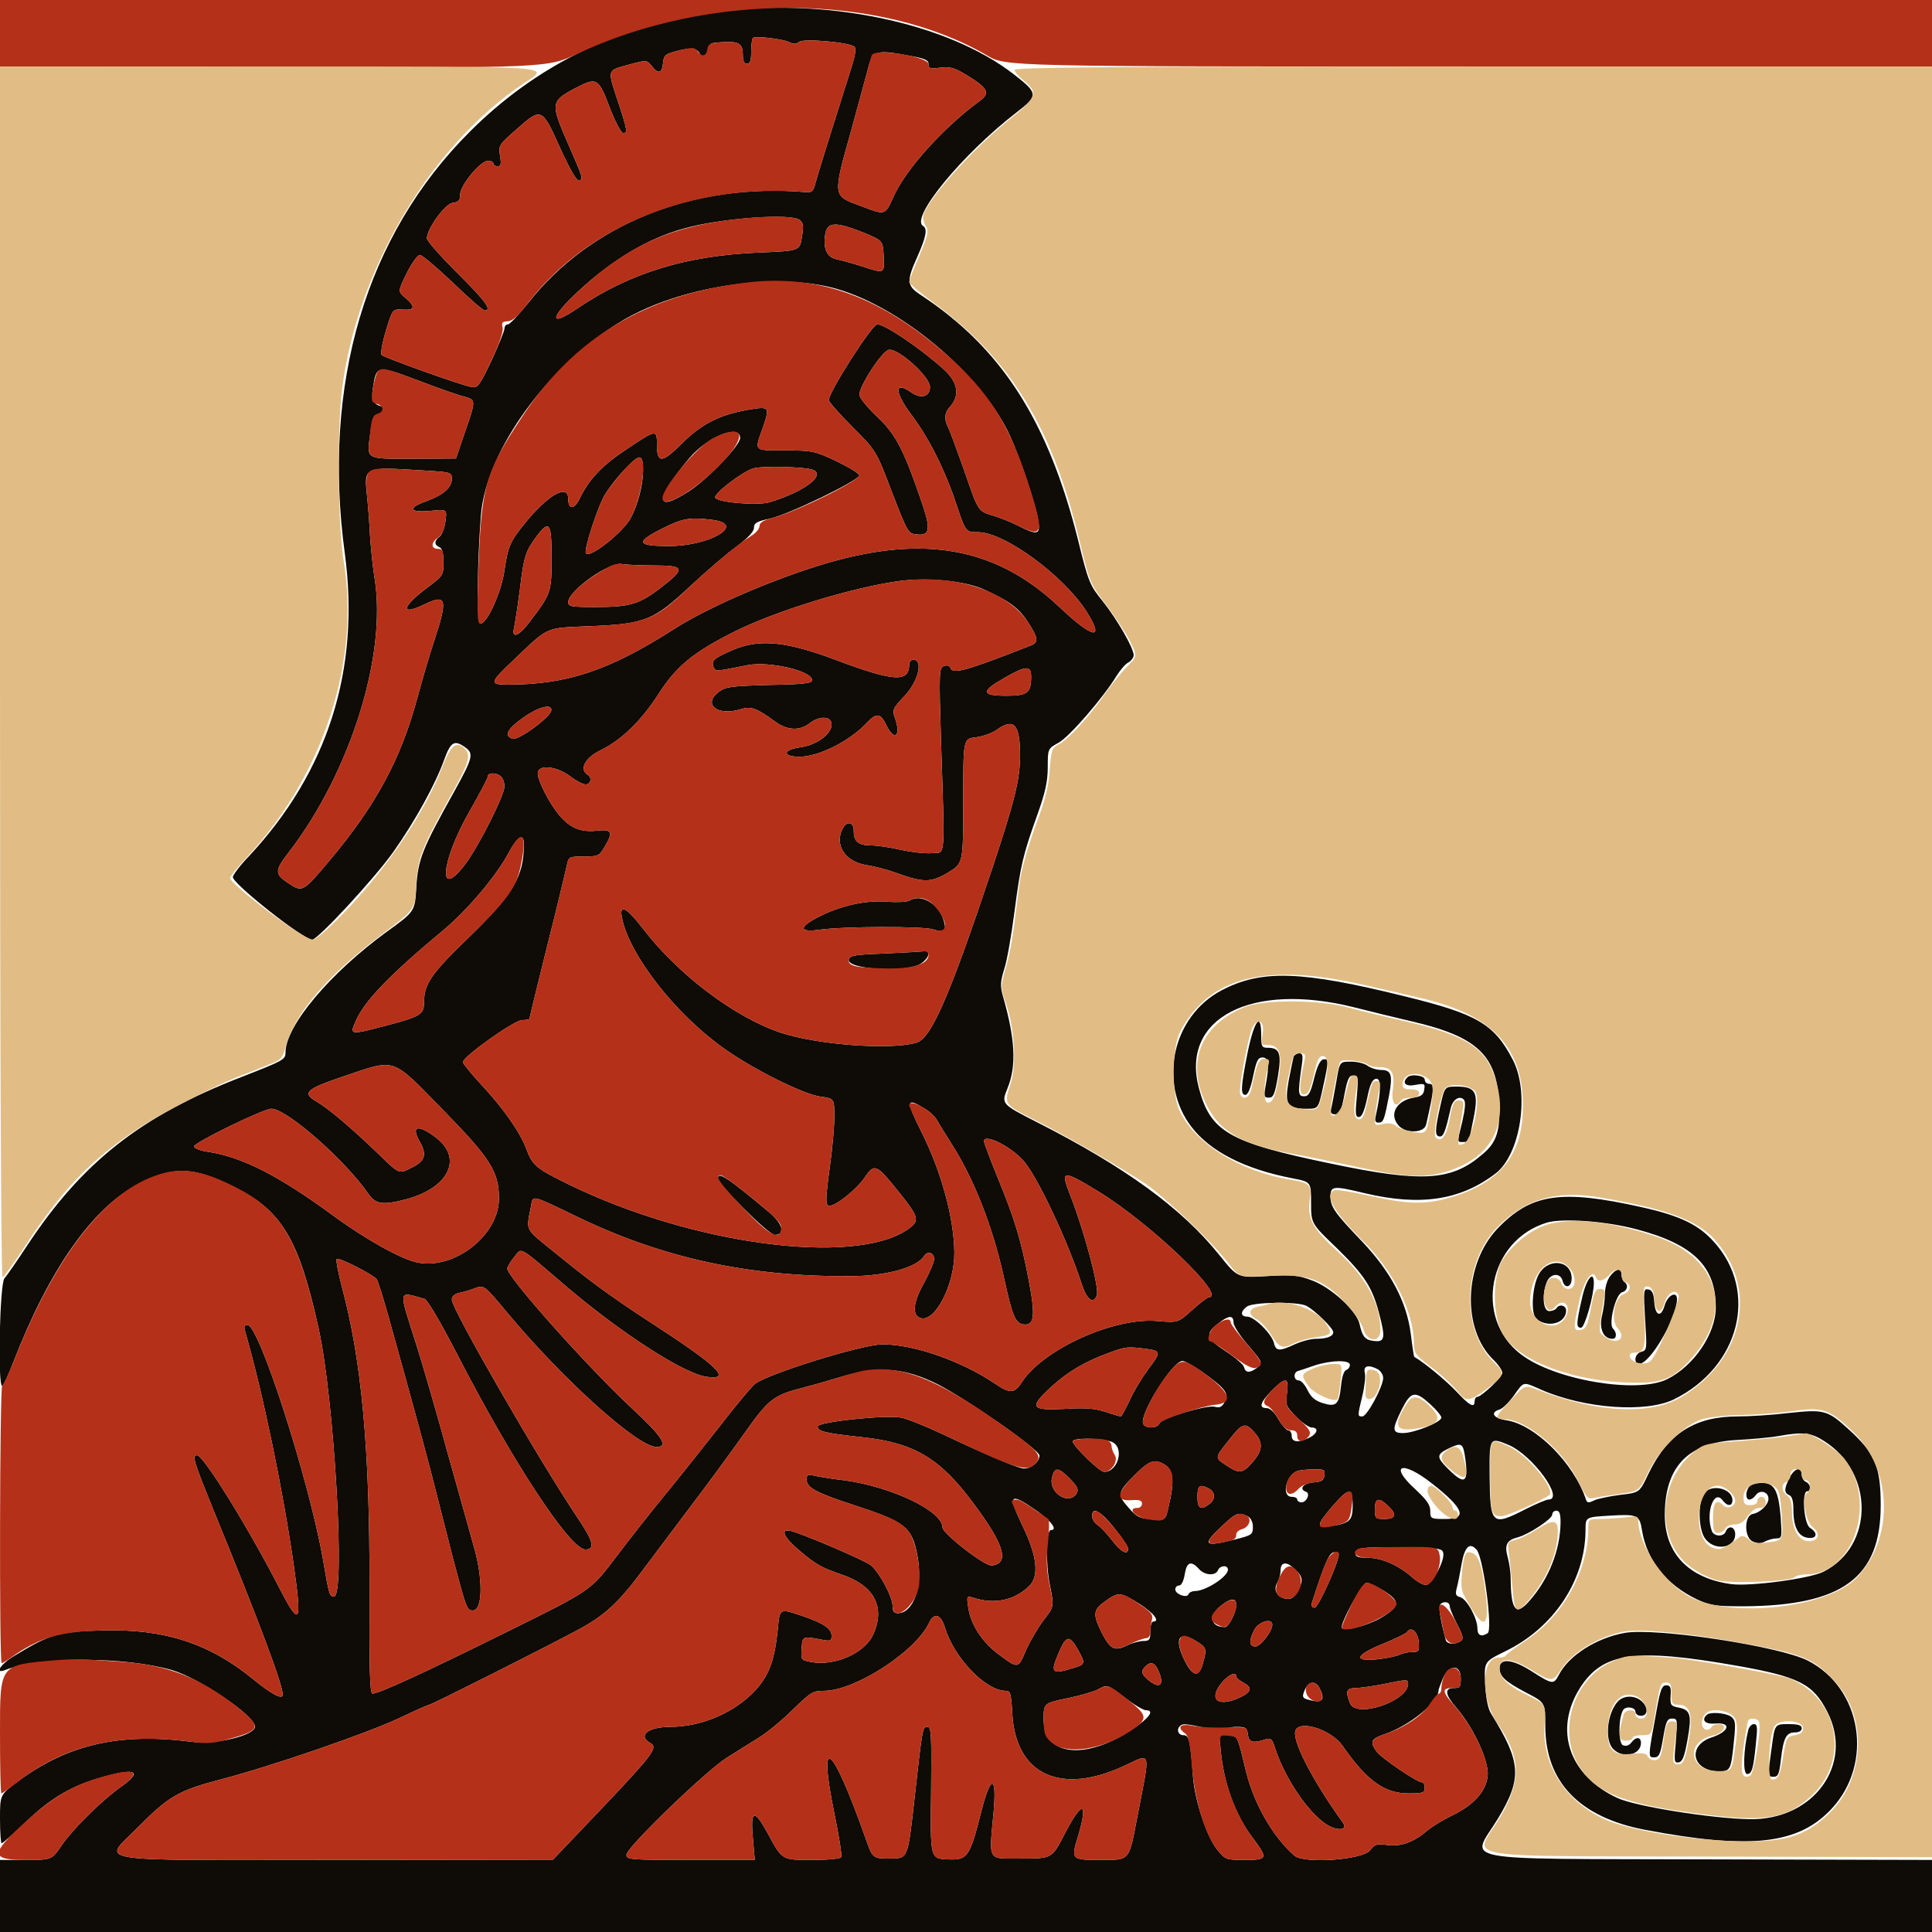 <?xml version="1.0" encoding="UTF-8"?>
<svg xmlns="http://www.w3.org/2000/svg" width="192" height="192" viewBox="0 0 697 697">
  <g fill-rule="evenodd">
    <g transform="translate(0,697) scale(0.1,-0.1)">
    <path d="M2564 6925 c-343 -50 -633 -194 -869 -430 -375 -374 -534 -909 -451
-1522 56 -418 -61 -786 -345 -1091 -33 -34 -59 -69 -59 -76 0 -25 255 -226
286 -226 21 0 228 224 294 318 77 109 151 243 182 330 24 66 37 74 76 46 32
-22 28 -38 -39 -159 -115 -206 -131 -245 -137 -345 -5 -88 -5 -88 -106 -161
-205 -149 -366 -340 -366 -436 0 -26 -7 -29 -160 -89 -362 -140 -574 -307
-773 -609 -36 -55 -73 -108 -81 -117 -17 -19 -25 -388 -8 -388 4 0 22 39 41
88 128 330 283 552 447 639 126 67 201 65 349 -9 172 -86 233 -187 305 -513
56 -256 97 -965 55 -965 -16 0 -18 5 -40 135 -51 288 -230 845 -272 845 -11 0
-14 -6 -9 -22 64 -221 137 -573 176 -846 30 -212 22 -224 -50 -85 -117 227
-276 483 -299 483 -19 0 -13 -20 58 -195 171 -418 251 -633 251 -669 0 -19
-39 1 -103 53 -160 132 -323 185 -546 179 -159 -4 -190 -13 -318 -91 -50 -29
-75 -68 -35 -52 128 49 432 49 602 0 101 -30 300 -165 300 -204 0 -32 -143
-66 -228 -55 -260 34 -448 -9 -629 -144 -63 -47 -63 -47 -63 -134 0 -49 3 -88
6 -88 4 0 43 35 88 78 93 88 168 131 276 161 121 34 145 21 68 -34 -68 -48
-173 -151 -214 -210 -37 -55 -37 -55 -131 -55 l-93 0 0 -130 0 -130 3485 0
3485 0 0 130 0 130 -807 2 c-937 3 -856 -12 -759 147 88 146 84 203 -23 376
-13 20 -20 55 -23 110 -4 80 -4 80 71 117 177 85 291 258 291 439 0 46 0 46
88 51 100 6 107 3 116 -54 17 -106 88 -195 196 -247 50 -23 66 -26 170 -26
357 2 495 103 495 365 0 137 -20 186 -113 271 -80 73 -90 75 -222 61 -58 -7
-140 -12 -181 -12 -155 0 -252 -62 -322 -207 -32 -68 -32 -68 -102 -76 -39 -5
-81 -14 -94 -20 -20 -10 -25 -9 -29 2 -44 133 -183 271 -287 287 -47 7 -61 28
-25 39 11 3 34 26 52 51 37 52 31 50 99 20 156 -68 378 -84 479 -34 236 117
305 388 144 567 -56 63 -123 95 -262 126 -292 65 -399 49 -521 -79 -120 -128
-127 -361 -14 -471 18 -17 33 -39 33 -48 0 -15 -76 -87 -92 -87 -4 0 -8 -7 -8
-15 0 -26 -18 -17 -66 35 -37 39 -115 104 -152 125 -1 1 -7 37 -12 81 -15 117
-72 225 -175 334 -98 102 -115 126 -115 162 0 40 9 41 125 13 199 -47 344 -25
470 71 91 69 125 293 62 412 -67 128 -127 163 -387 227 -375 93 -519 98 -663
22 -177 -93 -230 -333 -109 -492 68 -89 193 -153 365 -186 67 -13 67 -13 67
-88 0 -75 0 -75 94 -165 98 -96 127 -140 151 -233 24 -90 21 -105 -16 -101
-34 3 -44 15 -54 61 -10 47 -101 131 -170 157 -53 20 -72 22 -165 16 -105 -6
-105 -6 -170 75 -135 169 -339 318 -662 482 -124 63 -126 65 -104 119 34 81
29 179 -16 335 -10 36 -9 51 5 97 10 29 26 123 37 207 22 168 30 204 84 354
27 76 36 116 36 167 0 67 0 67 40 89 40 23 162 164 209 242 13 20 31 42 42 47
10 6 19 18 19 26 0 26 -59 128 -111 194 -47 58 -52 68 -90 223 -108 429 -276
691 -566 882 -52 34 -54 49 -13 140 31 70 37 100 20 110 -47 29 141 258 338
410 78 60 78 68 -8 135 -244 191 -693 283 -1096 225z m283 -107 c16 -8 26 -8
36 1 17 13 184 -2 200 -18 6 -6 2 -33 -11 -73 -93 -294 -122 -388 -130 -418
-8 -31 -12 -35 -38 -33 -404 34 -776 -116 -1000 -402 -33 -41 -65 -75 -71 -75
-7 0 -13 -7 -13 -15 0 -8 -21 -60 -47 -116 -44 -92 -50 -100 -73 -95 -38 7
-314 106 -323 115 -5 5 2 44 15 87 24 79 24 79 61 77 44 -3 47 10 10 42 -28
23 -28 23 4 89 19 37 39 66 48 66 8 0 61 -45 119 -100 57 -55 108 -100 115
-100 27 0 4 33 -99 135 -60 60 -110 116 -110 125 1 36 66 125 93 128 22 3 27
9 27 30 0 33 73 122 101 122 10 0 19 -4 19 -10 0 -5 7 -10 15 -10 12 0 14 8 9
38 -6 37 -4 40 59 95 90 80 92 79 156 -63 31 -69 59 -120 67 -120 20 0 19 5
-36 130 -64 146 -63 154 20 199 84 44 88 42 130 -68 19 -50 41 -91 48 -91 17
0 16 9 -18 112 -39 118 -41 113 36 134 67 18 67 18 85 -4 24 -31 37 -27 41 10
3 30 7 33 58 46 60 15 80 4 80 -45 0 -13 6 -23 14 -23 11 0 14 12 13 48 -2 47
-2 47 52 50 59 3 71 -5 71 -50 0 -18 5 -28 15 -28 11 0 15 11 15 43 0 24 3 46
6 50 9 8 105 -3 131 -15z m439 -50 c51 -9 64 -15 64 -30 0 -15 6 -17 43 -12
35 4 50 0 96 -28 75 -46 84 -63 47 -91 -130 -95 -262 -241 -309 -339 -36 -78
-29 -76 -127 -39 -96 35 -96 33 -29 271 28 102 55 203 61 224 15 64 28 68 154
44z m-402 -591 c14 -11 16 -20 9 -62 -8 -50 -8 -50 -153 -56 -265 -11 -467
-73 -659 -203 -100 -68 -99 -34 3 61 124 116 253 193 385 229 133 37 382 55
415 31z m231 -46 c70 -29 70 -29 73 -85 3 -64 5 -64 -81 -36 -34 11 -75 22
-90 25 -34 7 -48 39 -40 89 7 46 37 47 138 7z m-120 -197 c241 -58 546 -311
649 -537 40 -88 92 -245 102 -307 8 -49 -4 -52 -74 -16 -26 13 -66 29 -90 36
-55 17 -52 13 -105 167 -26 73 -51 141 -57 152 -14 28 -13 52 6 72 39 43 30
91 -24 139 -85 76 -210 160 -237 160 -19 0 -175 -244 -175 -273 0 -7 38 -50
86 -98 85 -85 85 -85 142 -235 57 -147 58 -149 90 -152 45 -5 50 17 22 102
-68 201 -97 258 -165 322 -36 34 -65 70 -65 80 1 33 83 159 107 162 35 5 148
-97 148 -134 0 -35 -32 -44 -67 -20 -63 45 -62 1 2 -83 61 -81 120 -198 161
-323 33 -98 33 -98 78 -98 95 0 308 -157 390 -285 68 -107 26 -101 -96 14
-217 206 -465 259 -798 171 -190 -50 -458 -163 -591 -248 -234 -150 -387 -202
-602 -202 -68 0 -66 7 22 90 128 122 111 114 276 121 198 8 229 21 362 146 56
52 130 116 165 141 42 32 63 54 63 68 0 17 10 23 58 33 65 14 322 138 322 156
0 7 -37 29 -82 51 -79 37 -87 39 -185 39 -116 0 -112 -4 -81 82 26 77 25 78
-57 64 -100 -18 -165 -51 -235 -121 -71 -71 -90 -73 -90 -5 0 57 -1 57 -110
-16 -88 -58 -134 -107 -168 -176 -20 -42 -42 -43 -42 -3 0 56 -72 16 -155 -86
-56 -69 -62 -83 -76 -177 -12 -77 -62 -187 -86 -187 -13 0 -12 213 2 392 19
234 247 547 515 704 202 118 528 170 745 118z m-1480 -339 c65 -25 136 -50
157 -55 46 -13 46 -11 5 -130 l-32 -94 -154 -1 c-176 0 -168 -5 -155 93 9 67
9 67 62 64 42 -3 52 0 52 12 0 11 -9 16 -29 16 -67 0 -84 15 -76 68 13 86 13
86 170 27z m1155 -205 c0 -27 -114 -146 -184 -192 -125 -81 -125 -31 0 118 66
79 184 126 184 74z m-350 -117 c0 -51 -18 -121 -44 -171 -26 -50 -146 -146
-162 -129 -10 10 45 178 71 217 36 56 105 130 121 130 10 0 14 -13 14 -47z
m613 2 c47 -20 -32 -79 -157 -117 -45 -13 -196 0 -196 18 0 17 98 92 137 104
31 10 187 6 216 -5z m-1410 -2 c104 -6 107 -7 107 -30 0 -32 -30 -58 -89 -80
-72 -25 -67 -43 11 -36 61 6 61 6 55 -38 -3 -24 -13 -48 -21 -55 -20 -14 -20
-30 -1 -38 10 -4 15 -20 15 -54 0 -48 -1 -49 -65 -97 -88 -67 -89 -97 -3 -55
79 38 84 19 35 -130 -14 -41 -42 -136 -62 -210 -59 -219 -150 -387 -315 -583
-97 -116 -99 -117 -150 -83 -50 33 -50 45 4 114 221 289 353 711 307 988 -6
38 -13 105 -16 149 -2 44 -7 110 -11 147 -11 105 -11 104 199 91z m1051 -179
c118 -17 -15 -94 -160 -94 -118 0 -123 14 -23 64 73 37 100 41 183 30z m-584
-136 c0 -124 -2 -130 -78 -230 -41 -55 -68 -64 -57 -21 3 15 13 78 21 140 14
117 20 135 62 191 44 58 52 45 52 -80z m368 -28 c114 0 117 -10 25 -81 -77
-59 -111 -69 -235 -69 -88 0 -98 2 -98 18 0 41 152 148 195 137 11 -2 62 -5
113 -5z m1195 -88 c92 -42 124 -67 158 -120 35 -55 36 -70 7 -81 -240 -94
-282 -105 -290 -79 -3 7 -12 9 -23 5 -17 -7 -18 -20 -10 -275 14 -434 17 -396
-33 -400 -24 -2 -75 4 -112 12 -38 9 -86 16 -107 16 -46 0 -63 14 -63 52 0 33
-24 38 -40 9 -31 -59 9 -120 86 -132 27 -4 74 -16 104 -27 102 -37 128 -37
190 0 55 33 55 33 55 258 0 225 0 225 45 230 25 3 60 15 77 28 61 43 83 19 83
-93 0 -86 -19 -163 -100 -407 -156 -467 -221 -616 -275 -630 -98 -27 -357 -7
-490 37 -166 56 -370 210 -498 378 -58 75 -84 87 -73 35 27 -135 195 -349 370
-472 104 -74 285 -164 345 -172 51 -7 51 -7 51 -73 0 -36 -7 -113 -15 -171
-18 -132 -18 -150 -2 -150 23 0 96 58 125 100 37 54 42 52 122 -47 78 -97 80
-107 32 -140 -194 -130 -775 -53 -1218 163 -121 59 -133 69 -156 131 -23 60
-81 143 -159 227 -38 41 -69 79 -69 84 0 20 186 152 214 152 14 0 26 2 26 5 0
2 29 121 64 262 36 142 67 273 71 291 6 31 8 32 61 32 51 0 56 2 74 33 34 55
28 67 -28 60 -57 -6 -96 10 -136 58 -34 41 -76 122 -76 149 0 33 67 27 116
-10 21 -16 47 -30 57 -30 18 0 24 25 7 35 -31 19 -10 61 46 88 76 37 147 106
210 204 65 101 127 151 277 226 151 75 424 158 592 181 102 14 240 0 308 -32z
m167 -313 c0 -59 -13 -69 -90 -69 -90 0 -92 16 -7 64 79 45 97 46 97 5z
m-1731 -121 c-1 -24 -118 -110 -140 -103 -32 10 -19 36 40 77 54 38 102 50
100 26z m-181 -240 c7 -7 12 -22 12 -35 0 -32 -93 -216 -141 -280 -102 -136
-89 9 16 192 36 63 65 118 65 124 0 15 33 14 48 -1z m82 -243 c0 -117 -38
-181 -199 -337 -134 -129 -161 -168 -161 -231 0 -47 -11 -54 -141 -88 -125
-33 -127 -32 -108 12 30 74 122 170 317 332 90 75 196 201 239 284 30 56 53
69 53 28z m2995 -589 c55 -14 149 -37 209 -51 233 -54 305 -121 314 -291 5
-100 -7 -143 -56 -185 -113 -100 -218 -107 -555 -36 -365 76 -430 114 -472
272 -66 252 188 384 560 291z m-3288 -369 c173 -177 203 -224 203 -321 0 -131
-159 -257 -293 -231 -58 11 -190 85 -307 171 -195 143 -328 211 -452 229 -27
4 -48 13 -48 19 0 14 251 136 279 136 55 0 265 -184 350 -307 26 -38 53 -42
138 -19 152 41 203 147 107 221 -67 51 -93 44 -59 -15 25 -44 19 -68 -25 -90
-53 -27 -46 -29 -131 53 -94 90 -174 158 -217 183 -54 31 -38 45 98 91 191 64
169 72 357 -120z m1740 3 c17 -10 37 -29 44 -42 7 -13 31 -52 54 -88 79 -124
146 -295 186 -475 32 -146 42 -169 72 -173 39 -5 43 31 18 161 -28 146 -51
221 -112 369 -27 67 -49 125 -49 130 0 30 92 -15 141 -68 50 -55 161 -290 213
-451 18 -53 41 -69 53 -36 10 25 -46 234 -96 361 -36 92 -29 93 101 14 188
-115 467 -382 399 -382 -5 0 -32 -21 -60 -46 -51 -46 -51 -46 -124 -40 -156
15 -413 -101 -491 -221 -25 -40 -43 -41 -93 -7 -121 83 -295 144 -409 144 -74
0 -423 -109 -462 -144 -13 -12 -70 -79 -125 -151 -56 -71 -143 -181 -194 -243
-51 -62 -133 -166 -182 -231 -90 -119 -90 -119 -388 -266 -301 -149 -466 -225
-489 -225 -10 0 -12 83 -11 392 1 486 -28 808 -99 1073 -14 53 -23 100 -19
103 7 7 131 -56 144 -73 4 -5 24 -68 44 -140 88 -316 121 -438 153 -560 18
-71 53 -207 77 -302 49 -186 51 -193 73 -193 36 0 37 116 3 232 -5 18 -45 161
-89 318 -43 157 -97 344 -120 415 -63 199 -66 186 32 159 10 -3 58 -85 117
-199 199 -387 408 -705 463 -705 36 0 29 30 -30 117 -135 201 -452 750 -452
784 0 12 9 21 28 25 15 3 39 10 54 16 34 13 35 12 119 -89 203 -243 470 -483
537 -483 46 0 22 37 -89 140 -160 149 -450 474 -449 504 1 6 12 25 25 41 29
35 10 46 189 -107 199 -169 424 -314 505 -325 93 -13 43 37 -191 189 -152 99
-224 151 -361 263 -106 86 -99 72 -81 165 7 39 -1 41 165 -39 307 -149 619
-217 984 -215 131 0 243 31 269 73 12 19 36 12 36 -11 0 -11 -16 -49 -35 -84
-41 -72 -46 -119 -14 -129 52 -17 123 121 122 236 -1 124 -47 293 -119 436
-57 114 -55 125 13 83z m2568 -435 c204 -54 285 -134 285 -281 0 -96 -79 -212
-176 -260 -109 -53 -406 -3 -527 90 -172 131 -117 411 93 475 56 17 213 6 325
-24z m-1192 -276 c31 -16 97 -81 97 -95 0 -15 -23 -24 -63 -24 -18 0 -52 -9
-76 -20 -56 -26 -68 -25 -75 5 -8 33 -71 95 -96 95 -25 0 -26 18 -2 36 21 17
184 19 215 3z m-263 -60 c0 -12 23 -47 50 -79 56 -65 57 -67 33 -86 -25 -18
-40 -17 -45 4 -3 10 -32 35 -66 57 -70 46 -75 63 -29 99 39 31 57 33 57 5z
m-316 -95 c56 -8 56 -11 6 -77 -21 -29 -51 -78 -65 -110 -15 -31 -29 -57 -31
-57 -3 0 -28 7 -55 16 -39 13 -73 16 -150 11 -122 -6 -128 5 -43 83 59 53 122
90 209 121 57 21 64 21 129 13z m200 -81 c86 -61 101 -80 85 -109 -10 -20 -18
-24 -37 -19 -30 7 -191 -41 -199 -60 -7 -19 -52 -20 -59 -1 -13 35 106 226
142 226 9 0 39 -17 68 -37z m536 23 c0 -8 -6 -16 -14 -19 -8 -3 -15 -26 -18
-57 -7 -67 -17 -77 -66 -62 -28 9 -42 21 -55 47 -9 19 -23 35 -32 35 -18 0
-20 29 -2 34 6 2 32 10 57 19 59 20 130 22 130 3z m101 -16 c10 -6 19 -20 19
-31 0 -31 -58 -139 -75 -139 -18 0 -18 0 0 75 8 33 12 70 9 82 -7 26 13 31 47
13z m-1588 -54 c109 -56 366 -235 367 -257 0 -25 -36 -52 -62 -46 -33 7 -151
58 -285 122 -64 30 -133 58 -154 61 -59 10 -299 -16 -299 -32 0 -18 24 -24
161 -39 187 -20 281 -76 402 -240 111 -149 130 -215 65 -223 -25 -3 -178 116
-178 138 0 59 -184 147 -357 170 -38 4 -83 12 -100 15 -29 7 -33 5 -33 -13 0
-29 36 -48 168 -91 190 -62 212 -79 232 -185 20 -108 -14 -206 -72 -206 -13 0
-18 8 -18 28 0 30 -46 117 -77 144 -18 17 -246 114 -290 125 -40 9 -26 -23 30
-70 60 -51 79 -62 155 -88 117 -40 157 -118 112 -216 -30 -67 -139 -115 -224
-99 -36 7 -37 8 -34 49 3 45 3 45 76 31 28 -5 32 -4 32 15 0 25 -28 45 -105
71 -83 28 -82 29 -89 -47 -11 -111 -31 -166 -80 -220 -73 -80 -194 -133 -309
-133 -79 0 -118 -32 -71 -58 29 -16 11 -40 -171 -232 l-180 -189 -787 -1
c-916 0 -838 -13 -705 123 105 106 143 128 292 167 181 47 527 166 644 221 57
27 106 49 110 49 8 0 423 209 538 271 96 52 145 97 236 220 26 35 97 129 157
209 61 80 150 201 199 270 96 136 110 146 223 175 35 9 90 25 123 35 140 44
236 37 358 -24z m1260 -32 c-6 -43 -4 -47 33 -85 21 -21 46 -39 56 -39 27 0
21 -23 -9 -37 -40 -19 -63 -16 -63 7 0 11 -6 20 -12 20 -7 0 -23 18 -36 40
-14 25 -30 40 -42 40 -30 0 -24 20 17 62 51 52 64 50 56 -8z m517 -40 c22 -20
40 -42 40 -48 0 -17 -98 -56 -138 -56 -40 0 -41 12 -5 85 33 66 48 69 103 19z
m-635 -101 c33 -37 31 -65 -6 -108 -36 -41 -48 -43 -94 -12 -43 28 -44 26 8
91 49 63 59 66 92 29z m2056 -32 c181 -114 180 -379 -2 -471 -48 -25 -264 -54
-333 -45 -155 21 -242 112 -240 255 2 171 86 256 261 265 54 3 121 9 148 14
90 16 118 13 166 -18z m-2572 -2 c49 -17 27 -109 -26 -109 -16 0 -113 94 -113
110 0 13 98 13 139 -1z m1434 -12 c86 -37 203 -197 143 -197 -8 0 -45 -16 -83
-35 -121 -62 -127 -56 -129 118 -1 142 -1 143 69 114z m-159 -34 c16 -101 3
-114 -56 -56 -46 45 -47 55 -5 76 47 23 54 21 61 -20z m-1079 -39 c29 -19 32
-62 11 -149 -11 -50 -11 -50 -61 -46 -42 3 -54 8 -82 40 -43 48 -42 57 19 118
56 56 74 62 113 37z m-345 -49 c28 -29 32 -39 24 -53 -28 -44 -101 2 -89 56 9
41 23 40 65 -3z m918 13 c-2 -19 -10 -24 -40 -26 -37 -3 -53 -25 -26 -34 16
-6 2 -38 -17 -38 -8 0 -15 5 -15 10 0 6 -9 10 -20 10 -38 0 -21 78 20 93 8 3
34 6 58 6 39 1 43 -1 40 -21z m387 -29 c116 -91 131 -129 50 -129 -54 0 -55 1
-55 29 0 22 -13 40 -55 79 -96 88 -47 105 60 21z m-804 -19 c24 -13 25 -39 2
-56 -31 -24 -43 -17 -43 26 0 41 8 47 41 30z m519 -60 c0 -56 -10 -65 -79 -76
-54 -9 -53 3 6 72 59 68 73 69 73 4z m-1139 -21 c52 -37 76 -69 50 -69 -17 0
-19 -124 -3 -200 15 -76 15 -76 -23 -125 -21 -28 -49 -76 -63 -107 -29 -69
-28 -69 -97 -18 -62 45 -104 111 -112 172 -6 40 -5 41 18 34 77 -25 147 -10
201 41 38 36 30 109 -23 218 -55 115 -47 123 52 54z m1266 19 c34 -31 29 -48
-12 -48 -33 0 -35 2 -35 35 0 41 14 44 47 13z m-985 -83 c26 -32 48 -65 48
-72 0 -26 -27 -12 -58 30 -18 23 -41 48 -52 55 -11 7 -20 21 -20 33 0 35 31
18 82 -46z m1608 23 c-1 -99 -42 -204 -112 -283 -49 -57 -67 -36 -68 80 0 22
-5 57 -11 78 -12 44 -3 61 37 71 38 10 124 66 124 82 0 8 7 14 15 14 11 0 15
-11 15 -42z m-1129 22 c12 -7 19 -21 19 -39 0 -27 -4 -30 -65 -45 -112 -28
-120 -20 -47 48 50 48 61 52 93 36z m706 -135 c4 -28 -40 -109 -61 -113 -9 -2
-33 11 -53 29 -49 43 -109 69 -160 69 -30 0 -43 4 -43 14 0 23 16 25 170 23
137 -2 145 -3 147 -22z m121 13 c24 -31 58 -288 39 -300 -23 -15 -37 -8 -37
17 0 37 -38 106 -62 113 -16 4 -18 10 -13 31 4 14 12 54 18 89 11 63 30 80 55
50z m-498 -15 c0 -29 -74 -193 -87 -193 -10 0 -13 6 -10 18 49 152 63 182 82
182 8 0 15 -3 15 -7z m-505 -53 c21 -24 60 -26 69 -5 7 18 36 20 36 2 0 -25
-80 -77 -119 -77 -10 0 -21 -5 -23 -11 -5 -16 -48 -1 -48 17 0 8 6 14 14 14 8
0 16 16 20 40 7 45 23 51 51 20z m336 8 c39 -33 43 -47 23 -84 -15 -27 -24
-34 -43 -32 -33 4 -49 32 -33 58 6 11 12 31 12 45 0 27 17 32 41 13z m333 -88
c59 -38 57 -55 -11 -96 -47 -28 -130 -50 -142 -38 -10 10 73 164 89 164 9 0
38 -14 64 -30z m-882 -47 c52 -34 74 -63 48 -63 -5 0 -10 -16 -10 -35 0 -31
-3 -35 -25 -35 -13 0 -40 -7 -59 -16 -45 -22 -60 -15 -91 45 -33 67 -32 83 12
114 49 35 55 34 125 -10z m348 -3 c0 -27 -27 -80 -41 -80 -51 0 -60 39 -18 74
37 31 59 33 59 6z m770 -4 c0 -8 12 -37 27 -66 22 -43 24 -53 12 -61 -20 -13
-49 -11 -53 4 -17 62 -27 118 -21 127 9 15 35 12 35 -4z m-1821 -78 c33 -109
147 -228 219 -228 17 0 20 -9 24 -82 12 -221 175 -296 405 -188 98 45 94 63
46 -185 -31 -161 -25 -155 -134 -155 -105 0 -106 1 -79 88 37 126 14 128 -50
4 -45 -87 -45 -87 -155 -87 -126 0 -117 -15 -100 173 11 129 -11 129 -44 0
-43 -170 -50 -179 -123 -176 -62 3 -62 3 -59 241 2 208 1 237 -13 237 -18 0
-18 0 -48 -270 -23 -205 -23 -205 -86 -205 -64 0 -64 0 -90 75 -122 343 -172
382 -112 88 17 -82 28 -153 25 -158 -3 -6 -50 -10 -104 -10 -112 0 -108 -2
-162 97 -48 88 -62 84 -53 -17 l7 -80 -232 0 c-221 0 -231 1 -231 19 0 25 284
300 361 349 32 20 84 53 115 72 31 19 87 65 125 103 64 62 71 67 112 67 112 0
332 143 379 246 18 38 43 30 57 -18z m1181 11 c0 -24 -42 -79 -61 -79 -23 0
-24 21 -4 60 16 30 65 44 65 19z m528 -62 c3 -34 1 -37 -23 -37 -14 0 -34 -4
-44 -9 -9 -5 -45 -13 -79 -17 -92 -10 -84 15 18 56 44 18 83 37 86 42 14 22
39 2 42 -35z m-802 2 c37 -23 39 -27 23 -82 -14 -51 -37 -46 -67 16 -37 77
-18 105 44 66z m-428 -29 c29 -52 28 -55 -17 -68 -78 -24 -83 -18 -50 59 26
59 37 61 67 9z m290 -75 c25 -54 7 -71 -35 -36 -26 22 -28 32 -11 49 19 19 34
14 46 -13z m1092 -30 c0 -31 -3 -35 -25 -35 -35 0 -32 -24 10 -72 63 -74 118
-194 112 -245 -6 -56 -50 -105 -129 -143 -31 -15 -71 -39 -90 -55 -49 -42 -96
-58 -145 -51 -36 5 -44 2 -60 -19 -26 -35 -240 -50 -274 -19 -79 70 -146 189
-174 304 -29 121 -30 125 -53 128 -40 6 -26 32 17 32 36 0 40 -3 43 -27 3 -29
17 -33 64 -18 19 6 24 1 34 -32 43 -130 148 -272 216 -289 29 -8 42 2 29 20
-116 161 -189 306 -170 336 21 35 131 -3 169 -59 87 -125 150 -171 238 -171
51 0 58 2 58 20 0 11 -4 20 -10 20 -18 0 -147 88 -164 111 -25 36 -20 46 30
63 89 30 194 116 194 159 0 3 7 21 15 41 22 52 65 53 65 1z m-810 7 c0 -5 11
-15 25 -22 34 -18 31 -33 -10 -53 -78 -37 -116 -11 -71 48 25 32 56 47 56 27z
m620 -26 c0 -64 -189 -127 -210 -70 -17 44 -13 54 23 54 17 1 61 7 97 14 87
18 90 18 90 2z m-320 -15 c20 -39 13 -54 -22 -47 -41 8 -43 11 -30 41 14 30
37 32 52 6z m-701 -36 c32 -25 66 -45 75 -45 32 0 14 -26 -46 -67 -171 -115
-322 -99 -323 33 0 59 0 59 84 77 46 9 96 24 110 31 37 20 35 20 100 -29z
m282 -107 c57 -11 57 -11 63 -84 11 -117 52 -231 115 -314 56 -75 55 -80 -28
-80 -68 0 -70 1 -99 36 -38 46 -81 176 -88 263 -10 135 -14 151 -35 151 -18 0
-26 20 -12 33 9 9 18 9 84 -5z" fill="#0F0B06"/>
    <path d="M2840 6721 c0 -16 -3 -43 -6 -60 -5 -24 -3 -31 8 -31 11 0 17 15 22
46 9 66 8 74 -9 74 -10 0 -15 -10 -15 -29z" fill="#0F0B06"/>
    <path d="M2646 4626 c-70 -30 -81 -39 -72 -62 7 -17 7 -17 121 6 78 16 235
-20 235 -54 0 -11 -32 -15 -154 -17 -138 -4 -157 -6 -183 -25 -59 -45 -5 -88
78 -63 39 12 56 6 128 -46 41 -30 87 -32 121 -5 37 29 80 27 80 -4 0 -35 -55
-74 -113 -82 -64 -9 -65 -34 -2 -34 69 0 182 57 244 124 33 35 48 33 68 -9 29
-61 55 -42 32 24 -11 30 -9 34 35 81 49 52 68 130 31 130 -8 0 -15 -8 -15 -18
0 -65 -56 -61 -264 17 -178 67 -275 77 -370 37z" fill="#0F0B06"/>
    <path d="M3281 3721 c-8 -5 -44 -7 -80 -4 -77 6 -169 -14 -248 -55 -73 -37
-71 -57 5 -46 86 12 372 13 409 1 39 -13 48 -7 39 27 -16 64 -82 104 -125 77z" fill="#0F0B06"/>
    <path d="M3190 3530 c-107 -4 -125 -7 -128 -22 -7 -36 211 -48 261 -14 30 21
36 47 10 44 -10 -1 -74 -5 -143 -8z" fill="#0F0B06"/>
    <path d="M2590 2719 c0 -21 183 -204 205 -204 40 0 30 40 -22 83 -147 123
-183 147 -183 121z" fill="#0F0B06"/>
    <path d="M4501 3173 c-25 -126 -26 -153 -8 -153 9 0 19 24 28 68 12 56 17 67
34 67 22 0 25 -26 11 -102 -7 -39 -6 -43 12 -43 16 0 21 12 32 75 14 84 7 105
-36 105 -22 0 -24 4 -24 45 0 87 -25 54 -49 -62z" fill="#0F0B06"/>
    <path d="M4667 3158 c-2 -7 -10 -46 -18 -87 -15 -86 -6 -101 66 -101 41 0 41
0 58 78 21 95 21 104 1 100 -11 -2 -22 -24 -33 -68 -13 -53 -20 -65 -36 -65
-22 0 -23 10 -10 103 7 43 5 52 -8 52 -8 0 -17 -6 -20 -12z" fill="#0F0B06"/>
    <path d="M4821 3068 c-7 -40 -15 -83 -18 -95 -4 -18 -1 -23 14 -23 17 0 22 12
33 70 11 58 17 70 32 70 18 0 19 -5 13 -75 -6 -63 -5 -75 7 -75 11 0 20 21 30
67 10 51 19 69 32 71 19 4 19 -45 0 -130 -5 -21 -3 -28 9 -28 18 0 21 9 38 97
14 75 9 93 -29 93 -15 0 -37 7 -48 15 -10 8 -37 15 -60 15 -41 0 -41 0 -53
-72z" fill="#0F0B06"/>
    <path d="M5077 3083 c-20 -20 -6 -34 29 -27 33 6 36 5 32 -17 -2 -18 -11 -25
-38 -29 -63 -11 -90 -61 -54 -101 26 -29 92 -27 99 4 30 132 31 147 10 147 -8
0 -15 7 -15 15 0 15 -50 22 -63 8z" fill="#0F0B06"/>
    <path d="M5196 2979 c-20 -88 -20 -109 -1 -109 13 0 20 19 39 103 7 30 31 46
47 30 7 -7 5 -33 -5 -77 -20 -82 -20 -76 4 -76 11 0 20 2 20 4 0 2 7 38 16 81
19 94 8 115 -61 115 -43 0 -43 0 -59 -71z" fill="#0F0B06"/>
    <path d="M5550 2370 c-23 -45 -28 -141 -7 -158 41 -34 107 -16 107 30 0 19
-25 25 -35 8 -3 -5 -15 -10 -26 -10 -22 0 -27 58 -9 104 12 32 49 36 57 6 8
-31 33 -25 33 8 0 67 -87 76 -120 12z" fill="#0F0B06"/>
    <path d="M5808 2365 c-10 -13 -18 -41 -18 -62 0 -21 -5 -58 -11 -82 -10 -46 6
-81 38 -81 16 0 17 22 2 37 -17 17 10 125 33 131 19 5 24 27 8 37 -5 3 -10 15
-10 26 0 26 -21 23 -42 -6z" fill="#0F0B06"/>
    <path d="M5707 2285 c-21 -92 -21 -105 -3 -105 13 0 46 115 46 161 0 50 -28
14 -43 -56z" fill="#0F0B06"/>
    <path d="M5935 2210 c7 -108 7 -111 -14 -117 -24 -6 -29 -43 -7 -43 39 0 135
165 136 233 0 31 -33 15 -44 -21 -13 -46 -34 -41 -38 10 -2 32 -8 44 -21 46
-18 4 -18 -3 -12 -108z" fill="#0F0B06"/>
    <path d="M6456 1638 c-20 -39 -20 -54 -1 -62 10 -4 15 -20 15 -53 0 -63 18
-97 53 -101 32 -4 37 17 7 36 -22 13 -31 132 -10 132 16 0 12 27 -5 34 -8 3
-15 15 -15 26 0 31 -27 24 -44 -12z" fill="#0F0B06"/>
    <path d="M6312 1608 c-15 -15 -16 -48 -1 -48 7 0 17 7 24 17 15 20 45 11 45
-14 0 -21 -29 -50 -57 -55 -31 -6 -31 -85 0 -99 18 -8 30 -8 45 0 11 6 30 11
41 11 20 0 20 4 15 78 -8 95 -23 122 -67 122 -18 0 -38 -5 -45 -12z" fill="#0F0B06"/>
    <path d="M6149 1584 c-23 -28 -23 -124 0 -161 32 -50 111 -41 111 12 0 27 -24
34 -34 10 -7 -20 -42 -19 -50 1 -24 64 7 154 39 111 16 -22 35 -22 35 1 0 41
-73 60 -101 26z" fill="#0F0B06"/>
    <path d="M5861 1079 c-101 -18 -201 -81 -237 -151 -19 -36 -22 -36 -99 13 -69
44 -115 48 -115 11 0 -30 21 -49 95 -88 70 -36 70 -36 70 -122 0 -200 123
-328 358 -373 384 -73 557 -53 677 78 150 164 106 433 -88 532 -102 52 -548
120 -661 100z m403 -118 c226 -40 277 -66 328 -166 98 -190 -49 -393 -282
-388 -139 3 -408 46 -474 76 -176 81 -232 247 -135 399 82 127 197 143 563 79z" fill="#0F0B06"/>
    <path d="M5977 803 c-32 -175 -32 -173 -9 -173 17 0 22 10 32 70 10 60 15 70
32 70 20 0 20 -4 14 -81 -7 -74 -6 -80 10 -77 14 2 21 21 32 82 16 90 11 108
-34 116 -26 5 -29 9 -27 43 2 30 -1 37 -16 37 -15 0 -21 -15 -34 -87z" fill="#0F0B06"/>
    <path d="M5836 831 c-38 -42 -48 -139 -16 -171 36 -36 100 -21 100 22 0 23
-19 23 -35 1 -8 -10 -19 -14 -30 -9 -17 6 -17 99 1 127 9 15 44 10 44 -6 0 -8
9 -15 20 -15 26 0 27 31 2 53 -25 22 -65 21 -86 -2z" fill="#0F0B06"/>
    <path d="M6157 783 c-20 -19 -5 -34 31 -31 60 5 51 -29 -13 -50 -90 -30 -70
-122 26 -122 42 0 44 3 55 114 6 60 5 71 -11 83 -20 14 -77 18 -88 6z" fill="#0F0B06"/>
    <path d="M6307 728 c-17 -68 -20 -158 -4 -158 17 0 23 19 32 113 6 56 5 67 -8
67 -8 0 -17 -10 -20 -22z" fill="#0F0B06"/>
    <path d="M6392 668 c-15 -107 -15 -108 7 -108 16 0 20 10 26 63 9 77 19 97 50
97 16 0 25 6 25 15 0 11 -12 15 -48 15 -49 0 -49 0 -60 -82z" fill="#0F0B06"/>
  </g>
    <g transform="translate(0,697) scale(0.1,-0.1)">
    <path d="M0 6850 l0 -120 988 -2 c987 -3 987 -3 1097 49 474 222 1089 219
1476 -7 67 -40 67 -40 1738 -40 l1671 0 0 120 0 120 -3485 0 -3485 0 0 -120z" fill="#B53018"/>
    <path d="M2716 6833 c-3 -4 -6 -26 -6 -50 0 -32 -4 -43 -15 -43 -10 0 -15 10
-15 28 0 45 -12 53 -71 50 -47 -3 -54 -6 -57 -25 -4 -27 -20 -30 -36 -7 -10
14 -18 14 -66 2 -51 -13 -55 -16 -58 -46 -4 -37 -17 -41 -41 -10 -18 22 -18
22 -85 4 -77 -21 -75 -16 -36 -134 34 -103 35 -112 18 -112 -7 0 -29 41 -48
91 -42 110 -46 112 -130 68 -83 -45 -84 -53 -20 -199 55 -125 56 -130 36 -130
-8 0 -36 51 -67 120 -64 142 -66 143 -156 63 -63 -55 -65 -58 -59 -95 5 -30 3
-38 -9 -38 -8 0 -15 5 -15 10 0 6 -9 10 -19 10 -28 0 -101 -89 -101 -122 0
-21 -5 -27 -27 -30 -27 -3 -92 -92 -93 -128 0 -9 50 -65 110 -125 103 -102
126 -135 99 -135 -7 0 -58 45 -115 100 -58 55 -111 100 -119 100 -9 0 -29 -29
-48 -66 -32 -66 -32 -66 -4 -89 37 -32 34 -45 -10 -42 -37 2 -37 2 -61 -77
-13 -43 -20 -82 -15 -87 9 -9 285 -108 323 -115 23 -5 29 3 72 94 30 63 45
107 41 121 -4 17 -1 21 18 22 17 0 38 18 74 66 215 280 597 433 999 400 26 -2
30 2 38 33 8 30 37 124 130 418 13 40 17 67 11 73 -16 16 -183 31 -200 18 -10
-9 -20 -9 -36 -1 -26 12 -122 23 -131 15z" fill="#B53018"/>
    <path d="M3146 6772 c-3 -5 -9 -26 -14 -48 -6 -21 -33 -122 -61 -224 -67 -238
-67 -236 29 -271 98 -37 91 -39 127 39 47 98 179 244 309 339 37 28 28 45 -47
91 -46 28 -61 32 -96 28 -37 -5 -43 -3 -43 12 0 28 -189 58 -204 34z" fill="#B53018"/>
    <path d="M2620 6175 c-223 -31 -366 -100 -536 -258 -102 -95 -103 -129 -3 -61
192 130 394 192 659 203 145 6 145 6 153 56 7 42 5 51 -9 62 -22 16 -136 15
-264 -2z" fill="#B53018"/>
    <path d="M2977 6124 c-8 -50 6 -82 40 -89 15 -3 56 -14 90 -25 86 -28 84 -28
81 36 -3 56 -3 56 -73 85 -101 40 -131 39 -138 -7z" fill="#B53018"/>
    <path d="M2680 5949 c-355 -46 -608 -199 -792 -476 -140 -211 -152 -253 -163
-585 -4 -139 -3 -168 8 -168 24 0 74 110 86 187 14 94 20 108 76 177 83 102
155 142 155 86 0 -40 22 -39 42 3 34 69 80 118 168 176 109 73 110 73 110 16
0 -68 19 -66 90 5 70 70 135 103 235 121 82 14 83 13 57 -64 -31 -86 -35 -82
81 -82 98 0 106 -2 185 -39 45 -22 82 -44 82 -50 0 -21 -229 -133 -317 -156
-30 -7 -43 -16 -43 -28 0 -10 -14 -26 -31 -36 -43 -26 -141 -107 -235 -196
-110 -105 -151 -121 -344 -129 -165 -7 -148 1 -276 -121 -88 -83 -90 -90 -22
-90 215 0 368 52 602 202 133 85 401 198 591 248 333 88 581 35 798 -171 122
-115 164 -121 96 -14 -82 128 -295 285 -390 285 -45 0 -45 0 -78 98 -41 125
-100 242 -161 323 -64 84 -65 128 -2 83 35 -24 67 -15 67 20 0 37 -113 139
-148 134 -24 -3 -106 -129 -107 -162 0 -10 29 -46 65 -80 68 -64 97 -121 165
-322 28 -85 23 -107 -22 -102 -32 3 -33 5 -90 152 -57 150 -57 150 -142 235
-48 48 -86 91 -86 98 0 29 156 273 175 273 27 0 152 -84 237 -160 54 -48 63
-96 24 -139 -19 -20 -20 -44 -6 -72 6 -11 31 -79 57 -152 53 -154 50 -150 105
-167 24 -7 64 -23 90 -36 92 -46 96 -30 38 151 -70 218 -145 334 -300 470
-242 210 -467 289 -730 254z" fill="#B53018"/>
    <path d="M1362 5628 c-5 -7 -13 -35 -17 -61 -7 -44 -5 -49 14 -54 26 -7 28
-29 2 -36 -15 -4 -21 -18 -26 -71 -11 -96 -19 -91 156 -91 l154 1 32 94 c41
119 41 117 -5 130 -21 5 -92 30 -157 55 -130 49 -138 51 -153 33z" fill="#B53018"/>
    <path d="M2572 5389 c-55 -28 -182 -178 -182 -216 0 -44 125 32 218 131 91 98
74 139 -36 85z" fill="#B53018"/>
    <path d="M2250 5273 c-24 -27 -53 -64 -65 -83 -26 -39 -81 -207 -71 -217 16
-17 136 79 162 129 41 80 60 218 30 218 -8 0 -33 -21 -56 -47z" fill="#B53018"/>
    <path d="M2717 5280 c-39 -12 -137 -87 -137 -104 0 -18 151 -31 196 -18 125
38 204 97 157 117 -29 11 -185 15 -216 5z" fill="#B53018"/>
    <path d="M1330 5265 c-9 -11 -11 -34 -6 -83 4 -37 9 -103 11 -147 3 -44 10
-111 16 -149 46 -277 -86 -699 -307 -988 -54 -69 -54 -81 -4 -114 51 -34 53
-33 150 83 165 196 256 364 315 583 20 74 48 169 62 210 49 149 44 168 -35
130 -86 -42 -85 -12 3 55 64 48 65 49 65 97 0 41 -3 48 -20 48 -26 0 -26 24 1
41 13 9 22 29 26 58 6 44 6 44 -55 38 -78 -7 -83 11 -11 36 59 22 89 48 89 80
0 23 -3 24 -107 30 -154 10 -179 9 -193 -8z" fill="#B53018"/>
    <path d="M2391 5064 c-100 -50 -95 -64 23 -64 145 0 278 77 160 94 -83 11
-110 7 -183 -30z" fill="#B53018"/>
    <path d="M1938 5038 c-42 -56 -48 -74 -62 -191 -8 -62 -18 -125 -21 -140 -11
-43 16 -34 57 21 76 100 78 106 78 230 0 125 -8 138 -52 80z" fill="#B53018"/>
    <path d="M2200 4927 c-84 -45 -150 -101 -150 -129 0 -16 10 -18 98 -18 124 0
158 10 235 69 92 71 89 81 -25 81 -51 0 -102 3 -113 5 -11 3 -31 -1 -45 -8z" fill="#B53018"/>
    <path d="M3245 4874 c-168 -23 -441 -106 -592 -181 -150 -75 -212 -125 -277
-226 -63 -98 -134 -167 -210 -204 -56 -27 -77 -69 -46 -88 17 -10 11 -35 -7
-35 -10 0 -36 14 -57 30 -49 37 -116 43 -116 10 0 -27 42 -108 76 -149 40 -48
79 -64 136 -58 56 7 62 -5 28 -60 -18 -31 -23 -33 -74 -33 -53 0 -55 -1 -61
-32 -4 -18 -35 -149 -71 -291 -35 -141 -64 -260 -64 -262 0 -3 -12 -5 -26 -5
-28 0 -214 -132 -214 -152 0 -5 31 -43 69 -84 78 -84 136 -167 159 -227 23
-62 35 -72 156 -131 443 -216 1024 -293 1218 -163 48 33 46 43 -32 140 -80 99
-85 101 -122 47 -29 -42 -102 -100 -125 -100 -16 0 -16 18 2 150 8 58 15 135
15 171 0 66 0 66 -51 73 -60 8 -241 98 -345 172 -175 123 -343 337 -370 472
-11 52 15 40 73 -35 128 -168 332 -322 498 -378 133 -44 392 -64 490 -37 54
14 119 163 275 630 81 244 100 321 100 407 0 112 -22 136 -83 93 -17 -13 -52
-25 -77 -28 -45 -5 -45 -5 -45 -230 0 -225 0 -225 -55 -258 -62 -37 -88 -37
-190 0 -30 11 -77 23 -104 27 -77 12 -117 73 -86 132 16 29 40 24 40 -9 0 -38
17 -52 63 -52 21 0 69 -7 107 -16 37 -8 88 -14 112 -12 50 4 47 -34 33 400 -8
255 -7 268 10 275 11 4 20 2 23 -5 8 -26 50 -15 290 79 29 11 28 26 -7 81 -74
116 -266 179 -466 152z m-229 -285 c208 -78 264 -82 264 -17 0 10 7 18 15 18
37 0 18 -78 -31 -130 -44 -47 -46 -51 -35 -81 23 -66 -3 -85 -32 -24 -20 42
-35 44 -68 9 -62 -67 -175 -124 -244 -124 -63 0 -62 25 2 34 58 8 113 47 113
82 0 31 -43 33 -80 4 -34 -27 -80 -25 -121 5 -72 52 -89 58 -128 46 -83 -25
-137 18 -78 63 26 19 45 21 183 25 122 2 154 6 154 17 0 34 -157 70 -235 54
-114 -23 -114 -23 -121 -6 -9 23 2 32 72 62 95 40 192 30 370 -37z m358 -890
c50 -59 47 -100 -7 -82 -37 12 -323 11 -409 -1 -76 -11 -78 9 -5 46 79 41 171
61 248 55 36 -3 72 -1 80 4 29 18 67 10 93 -22z m-24 -173 c0 -33 -52 -51
-147 -50 -114 2 -145 9 -141 32 3 15 21 18 128 22 69 3 133 7 143 8 9 1 17 -4
17 -12z m-682 -842 c134 -107 153 -126 150 -148 -6 -43 -42 -23 -136 75 -86
91 -106 119 -82 119 6 0 36 -21 68 -46z" fill="#B53018"/>
    <path d="M3623 4524 c-85 -48 -83 -64 7 -64 77 0 90 10 90 69 0 41 -18 40 -97
-5z" fill="#B53018"/>
    <path d="M1889 4382 c-59 -41 -72 -67 -40 -77 22 -7 139 79 140 103 2 24 -46
12 -100 -26z" fill="#B53018"/>
    <path d="M1760 4169 c0 -6 -29 -61 -65 -124 -105 -183 -118 -328 -16 -192 48
64 141 248 141 280 0 13 -5 28 -12 35 -15 15 -48 16 -48 1z" fill="#B53018"/>
    <path d="M1837 3897 c-43 -83 -149 -209 -239 -284 -195 -162 -287 -258 -317
-332 -19 -44 -17 -45 108 -12 130 34 141 41 141 88 0 63 27 102 161 231 141
137 171 178 188 260 24 114 4 136 -42 49z" fill="#B53018"/>
    <path d="M1240 3087 c-136 -46 -152 -60 -98 -91 43 -25 123 -93 217 -183 85
-82 78 -80 131 -53 44 22 50 46 25 90 -34 59 -8 66 59 15 96 -74 45 -180 -107
-221 -85 -23 -112 -19 -138 19 -85 123 -295 307 -350 307 -28 0 -279 -122
-279 -136 0 -6 21 -15 48 -19 124 -18 257 -86 452 -229 117 -86 249 -160 307
-171 134 -26 293 100 293 231 0 97 -30 144 -203 321 -188 192 -166 184 -357
120z" fill="#B53018"/>
    <path d="M3280 2983 c0 -5 20 -48 44 -96 72 -143 118 -312 119 -436 1 -115
-70 -253 -122 -236 -32 10 -27 57 14 129 19 35 35 73 35 84 0 23 -24 30 -36
11 -26 -42 -138 -73 -269 -73 -365 -2 -677 66 -984 215 -166 80 -158 78 -165
39 -18 -93 -25 -79 81 -165 137 -112 209 -164 361 -263 234 -152 284 -202 191
-189 -81 11 -306 156 -505 325 -179 153 -160 142 -189 107 -13 -16 -24 -35
-25 -41 -1 -30 289 -355 449 -504 111 -103 135 -140 89 -140 -67 0 -334 240
-537 483 -84 101 -85 102 -119 89 -15 -6 -39 -13 -54 -16 -19 -4 -28 -13 -28
-25 0 -34 317 -583 452 -784 59 -87 66 -117 30 -117 -55 0 -264 318 -463 705
-59 114 -107 196 -117 199 -98 27 -95 40 -32 -159 23 -71 77 -258 120 -415 44
-157 84 -300 89 -318 34 -116 33 -232 -3 -232 -22 0 -24 7 -73 193 -24 95 -59
231 -77 302 -32 122 -65 244 -153 560 -20 72 -40 135 -44 140 -13 17 -137 80
-144 73 -4 -3 5 -50 19 -103 71 -265 100 -587 99 -1073 -1 -309 1 -392 11
-392 23 0 188 76 489 225 298 147 298 147 388 266 49 65 131 169 182 231 51
62 138 172 194 243 55 72 112 139 125 151 39 35 388 144 462 144 114 0 288
-61 409 -144 50 -34 68 -33 93 7 78 120 335 236 491 221 73 -6 73 -6 124 40
28 25 55 46 60 46 68 0 -211 267 -399 382 -130 79 -137 78 -101 -14 50 -127
106 -336 96 -361 -12 -33 -35 -17 -53 36 -52 161 -163 396 -213 451 -49 53
-141 98 -141 68 0 -5 22 -63 49 -130 61 -148 84 -223 112 -369 25 -130 21
-166 -18 -161 -30 4 -40 27 -72 173 -40 180 -107 351 -186 475 -23 36 -47 75
-54 88 -19 36 -101 80 -101 55z" fill="#B53018"/>
    <path d="M596 2739 c-200 -47 -391 -284 -546 -679 -19 -47 -37 -86 -42 -88 -9
-4 -11 -1002 -2 -1002 3 0 19 9 35 21 100 71 176 93 330 97 224 6 386 -47 546
-179 64 -52 103 -72 103 -53 0 36 -80 251 -251 669 -71 175 -77 195 -58 195
23 0 182 -256 299 -483 72 -139 80 -127 50 85 -39 273 -112 625 -176 846 -5
16 -2 22 9 22 42 0 221 -557 272 -845 22 -130 24 -135 40 -135 42 0 1 709 -55
965 -71 319 -132 425 -295 509 -112 58 -182 73 -259 55z" fill="#B53018"/>
    <path d="M4386 2189 c-24 -19 -36 -59 -17 -59 4 0 38 -23 76 -50 46 -35 73
-49 86 -45 29 9 24 22 -36 90 -30 35 -55 68 -55 74 0 17 -25 13 -54 -10z" fill="#B53018"/>
    <path d="M4005 2091 c-87 -31 -150 -68 -209 -121 -85 -78 -79 -89 43 -83 77 5
111 2 150 -11 27 -9 52 -16 55 -16 2 0 16 26 31 57 14 32 44 81 65 110 50 66
50 69 -6 77 -65 8 -72 8 -129 -13z" fill="#B53018"/>
    <path d="M4209 2008 c-47 -59 -93 -154 -85 -174 7 -19 52 -18 59 1 6 14 146
61 201 67 70 7 54 47 -50 121 -67 48 -76 47 -125 -15z" fill="#B53018"/>
    <path d="M3110 2024 c-14 -3 -52 -13 -85 -24 -33 -10 -88 -26 -123 -35 -113
-29 -127 -39 -223 -175 -49 -69 -138 -190 -199 -270 -60 -80 -131 -174 -157
-209 -91 -123 -140 -168 -236 -220 -115 -62 -530 -271 -538 -271 -4 0 -53 -22
-110 -49 -117 -55 -463 -174 -644 -221 -149 -39 -187 -61 -292 -167 -133 -136
-211 -123 705 -123 l787 1 180 189 c182 192 200 216 171 232 -47 26 -8 58 71
58 115 0 236 53 309 133 49 54 69 109 80 220 7 76 6 75 89 47 77 -26 105 -46
105 -71 0 -19 -4 -20 -32 -15 -73 14 -73 14 -76 -31 -3 -41 -2 -42 34 -49 85
-16 194 32 224 99 45 98 5 176 -112 216 -76 26 -95 37 -155 88 -56 47 -70 79
-30 70 44 -11 272 -108 290 -125 31 -27 77 -114 77 -144 0 -66 83 -5 95 70 9
56 -11 165 -37 197 -27 34 -63 52 -200 96 -132 43 -168 62 -168 91 0 18 4 20
33 13 17 -3 62 -11 100 -15 173 -23 357 -111 357 -170 0 -22 153 -141 178
-138 65 8 46 74 -65 223 -121 164 -215 220 -402 240 -137 15 -161 21 -161 39
0 16 240 42 299 32 21 -3 90 -31 154 -61 249 -119 299 -136 327 -110 35 32 22
48 -120 148 -238 168 -366 216 -500 191z" fill="#B53018"/>
    <path d="M4592 1957 c-35 -36 -40 -52 -18 -60 8 -3 25 -24 38 -46 16 -29 30
-41 46 -41 16 0 22 -6 22 -21 0 -24 27 -23 43 2 8 13 0 25 -38 60 -46 43 -47
45 -42 91 7 59 -5 62 -51 15z" fill="#B53018"/>
    <path d="M4433 1774 c-52 -65 -51 -63 -8 -91 46 -31 58 -29 94 12 37 43 39 71
6 108 -33 37 -43 34 -92 -29z" fill="#B53018"/>
    <path d="M3870 1770 c0 -16 97 -110 113 -110 27 0 52 39 39 60 -7 11 -12 26
-12 34 0 8 -7 17 -16 20 -27 10 -124 7 -124 -4z" fill="#B53018"/>
    <path d="M4091 1646 c-64 -64 -66 -93 -8 -88 28 2 37 -1 37 -13 0 -8 -7 -15
-16 -15 -41 0 -7 -35 41 -42 59 -8 60 -8 74 60 18 85 15 117 -14 136 -39 26
-57 19 -114 -38z" fill="#B53018"/>
    <path d="M3795 1638 c-12 -54 61 -100 89 -56 8 14 4 24 -24 53 -42 43 -56 44
-65 3z" fill="#B53018"/>
    <path d="M4680 1663 c-23 -8 -40 -34 -40 -60 0 -28 21 -30 45 -4 9 11 33 21
54 23 29 2 37 8 39 26 3 20 -1 22 -40 21 -24 0 -50 -3 -58 -6z" fill="#B53018"/>
    <path d="M4320 1570 c0 -43 12 -50 43 -26 23 17 22 43 -2 56 -33 17 -41 11
-41 -30z" fill="#B53018"/>
    <path d="M4807 1536 c-66 -76 -61 -89 24 -66 32 9 37 15 43 48 15 90 -1 94
-67 18z" fill="#B53018"/>
    <path d="M3650 1553 c0 -4 18 -43 39 -88 53 -109 61 -182 23 -218 -54 -51
-124 -66 -201 -41 -23 7 -24 6 -18 -34 8 -61 50 -127 112 -172 69 -51 68 -51
97 18 14 31 42 79 63 107 38 49 38 49 22 125 -12 58 -13 93 -6 155 4 43 5 82
1 85 -84 58 -103 70 -116 70 -9 0 -16 -3 -16 -7z" fill="#B53018"/>
    <path d="M4960 1525 c0 -33 2 -35 35 -35 41 0 46 17 12 48 -33 31 -47 28 -47
-13z" fill="#B53018"/>
    <path d="M3940 1501 c0 -12 9 -26 20 -33 11 -7 34 -32 52 -55 31 -42 58 -56
58 -30 0 20 -93 131 -113 135 -12 2 -17 -3 -17 -17z" fill="#B53018"/>
    <path d="M4408 1464 c-60 -56 -61 -69 -6 -60 49 8 58 13 58 30 0 8 9 16 20 19
26 7 37 36 19 48 -26 16 -44 9 -91 -37z" fill="#B53018"/>
    <path d="M4903 1383 c-31 -12 -12 -33 30 -33 51 0 111 -26 160 -69 20 -18 44
-31 53 -29 27 5 55 69 48 106 -6 32 -6 32 -143 31 -75 0 -142 -3 -148 -6z" fill="#B53018"/>
    <path d="M4786 1338 c-13 -28 -25 -63 -53 -150 -3 -12 0 -18 10 -18 13 0 87
164 87 193 0 21 -32 3 -44 -25z" fill="#B53018"/>
    <path d="M4615 1278 c-21 -47 -13 -71 26 -76 39 -5 67 56 44 92 -25 38 -48 33
-70 -16z" fill="#B53018"/>
    <path d="M4875 1180 c-21 -44 -37 -82 -34 -84 23 -23 190 50 197 86 4 19 -79
78 -108 78 -10 0 -30 -29 -55 -80z" fill="#B53018"/>
    <path d="M3987 1193 c-44 -31 -45 -47 -12 -114 32 -62 46 -68 101 -40 25 11
51 21 59 21 9 0 15 9 15 23 0 12 3 32 6 44 5 17 -4 28 -47 57 -64 43 -73 44
-122 9z" fill="#B53018"/>
    <path d="M4401 1174 c-36 -30 -39 -49 -12 -64 30 -16 39 -12 56 20 34 66 10
90 -44 44z" fill="#B53018"/>
    <path d="M5195 1149 c4 -19 10 -50 14 -69 7 -37 32 -49 60 -31 12 8 10 19 -16
68 -35 68 -71 87 -58 32z" fill="#B53018"/>
    <path d="M3352 1116 c-47 -103 -267 -246 -379 -246 -41 0 -48 -5 -112 -67 -38
-38 -94 -84 -125 -103 -31 -19 -83 -52 -115 -72 -77 -49 -361 -324 -361 -349
0 -18 10 -19 231 -19 l232 0 -7 80 c-9 101 5 105 53 17 54 -99 50 -97 162 -97
54 0 101 4 104 10 3 5 -8 76 -25 158 -60 294 -10 255 112 -88 26 -75 26 -75
90 -75 63 0 63 0 86 205 30 270 30 270 48 270 14 0 15 -29 13 -237 -3 -238 -3
-238 59 -241 73 -3 80 6 123 176 33 129 55 129 44 0 -17 -188 -26 -173 100
-173 110 0 110 0 155 87 64 124 87 122 50 -4 -27 -87 -26 -88 79 -88 109 0
103 -6 134 155 48 248 52 230 -46 185 -230 -108 -393 -33 -405 188 -4 73 -7
82 -24 82 -72 0 -186 119 -219 228 -14 48 -39 56 -57 18z" fill="#B53018"/>
    <path d="M4525 1090 c-20 -39 -19 -60 4 -60 19 0 61 55 61 79 0 25 -49 11 -65
-19z" fill="#B53018"/>
    <path d="M5076 1082 c-3 -5 -42 -24 -86 -42 -102 -41 -110 -66 -18 -56 34 4
70 12 79 17 10 5 30 9 44 9 24 0 26 3 23 37 -3 37 -28 57 -42 35z" fill="#B53018"/>
    <path d="M4255 1051 c-8 -26 35 -115 57 -119 12 -2 20 8 27 35 16 55 14 59
-23 82 -41 26 -53 26 -61 2z" fill="#B53018"/>
    <path d="M3821 1011 c-33 -77 -28 -83 50 -59 45 13 46 16 17 68 -30 52 -41 50
-67 -9z" fill="#B53018"/>
    <path d="M195 980 c-197 -17 -195 -14 -195 -260 0 -121 2 -220 5 -220 3 0 31
20 62 44 172 132 366 176 625 142 58 -8 79 -6 148 14 99 28 102 41 24 105
-136 110 -260 160 -428 170 -50 3 -107 7 -126 9 -19 1 -71 0 -115 -4z" fill="#B53018"/>
    <path d="M4132 958 c-17 -17 -15 -27 11 -49 42 -35 60 -18 35 36 -12 27 -27
32 -46 13z" fill="#B53018"/>
    <path d="M5210 924 c-6 -14 -10 -34 -10 -45 0 -10 -4 -19 -9 -19 -5 0 -19 -16
-32 -36 -26 -42 -91 -86 -160 -109 -53 -18 -58 -28 -33 -64 17 -23 146 -111
164 -111 6 0 10 -9 10 -20 0 -18 -7 -20 -58 -20 -88 0 -151 46 -238 171 -38
56 -148 94 -169 59 -19 -30 54 -175 170 -336 13 -18 0 -28 -29 -20 -68 17
-173 159 -216 289 -10 33 -15 38 -34 32 -47 -15 -61 -11 -64 18 -3 27 -3 27
-80 25 -42 -2 -96 1 -119 6 -46 9 -59 -5 -27 -28 12 -9 18 -40 24 -117 10
-125 48 -250 92 -303 29 -35 31 -36 99 -36 83 0 84 5 28 80 -60 81 -102 192
-114 305 -7 66 -7 66 25 63 37 -3 34 1 65 -128 28 -115 95 -234 174 -304 34
-31 248 -16 274 19 16 21 24 24 60 19 49 -7 96 9 145 51 19 16 59 40 90 55 79
38 123 87 129 143 6 53 -51 175 -118 251 -47 53 -49 66 -9 66 28 0 30 3 30 35
0 45 -44 52 -60 9z" fill="#B53018"/>
    <path d="M4404 895 c-45 -59 -7 -85 71 -48 41 20 44 35 10 53 -14 7 -25 17
-25 22 0 20 -31 5 -56 -27z" fill="#B53018"/>
    <path d="M4990 894 c-36 -7 -80 -13 -97 -14 -36 0 -40 -10 -23 -54 21 -57 210
6 210 70 0 16 -3 16 -90 -2z" fill="#B53018"/>
    <path d="M4713 884 c-8 -22 9 -48 36 -52 23 -4 28 16 11 49 -13 23 -38 25 -47
3z" fill="#B53018"/>
    <path d="M3959 874 c-14 -7 -64 -22 -110 -31 -84 -18 -84 -18 -84 -77 1 -51 4
-61 28 -82 55 -47 186 -27 291 45 59 41 57 52 -19 112 -66 52 -68 53 -106 33z" fill="#B53018"/>
    <path d="M360 557 c-104 -31 -170 -71 -272 -163 -124 -113 -123 -134 5 -134
94 0 94 0 131 55 41 59 146 162 214 210 79 57 48 69 -78 32z" fill="#B53018"/>
  </g>
    <g transform="translate(0,697) scale(0.1,-0.1)">
    
  </g>
    <g transform="translate(0,697) scale(0.1,-0.1)">
    <path d="M0 4544 c0 -1325 4 -2184 9 -2182 5 2 37 45 71 97 144 220 245 326
425 444 83 54 282 156 365 187 33 12 54 21 122 48 20 8 30 22 38 54 33 122
150 259 356 413 111 84 111 84 116 173 4 97 19 133 138 347 51 92 59 122 38
143 -31 31 -52 14 -82 -64 -63 -164 -200 -367 -359 -531 -52 -54 -98 -93 -109
-93 -32 0 -298 199 -298 223 0 5 29 40 64 78 273 295 406 704 346 1064 -21
127 -24 474 -6 620 53 429 319 879 654 1103 98 66 152 62 -918 62 l-970 0 0
-2186z" fill="#E1BD85"/>
    <path d="M3660 6718 c0 -7 16 -26 36 -41 50 -40 43 -60 -46 -131 -146 -116
-320 -313 -320 -361 0 -8 5 -24 12 -34 9 -15 4 -34 -25 -103 -21 -47 -37 -90
-37 -95 0 -6 42 -42 93 -79 275 -204 424 -448 521 -853 37 -152 38 -156 98
-235 33 -44 72 -104 86 -132 25 -52 25 -52 -14 -91 -21 -22 -57 -66 -79 -98
-53 -77 -131 -163 -165 -180 -25 -13 -27 -20 -33 -92 -3 -52 -16 -106 -37
-163 -43 -115 -66 -196 -74 -261 -22 -183 -30 -231 -48 -292 -19 -69 -19 -69
2 -130 30 -86 38 -221 16 -286 -25 -76 -25 -75 92 -134 114 -58 301 -166 392
-226 67 -44 243 -212 300 -286 41 -54 41 -54 148 -48 143 7 197 -12 276 -98
31 -33 59 -74 64 -92 12 -49 62 -53 62 -5 0 95 -54 193 -154 283 -90 81 -110
118 -101 185 8 56 1 63 -74 75 -181 30 -344 133 -397 251 -28 63 -26 226 4
283 107 200 311 250 675 165 61 -14 149 -34 194 -45 254 -59 366 -176 367
-384 2 -174 -75 -276 -248 -331 -98 -31 -162 -30 -305 2 -62 14 -120 23 -127
20 -39 -15 -2 -79 104 -184 108 -106 181 -253 183 -366 0 -38 4 -44 66 -91 36
-27 76 -65 90 -83 32 -41 42 -40 108 8 63 47 66 56 26 94 -122 117 -115 363
14 492 98 98 209 130 361 105 239 -40 356 -82 419 -152 159 -176 107 -431
-116 -567 -113 -69 -305 -60 -521 24 -47 18 -47 18 -97 -36 -58 -62 -61 -70
-24 -70 78 0 210 -110 264 -219 29 -59 37 -70 55 -66 12 3 51 9 87 14 83 12
78 8 116 85 39 79 128 166 192 186 24 7 87 14 139 15 52 1 136 7 186 14 110
16 133 8 219 -74 145 -140 149 -390 10 -530 -104 -104 -440 -143 -592 -69 -96
47 -193 188 -193 283 0 11 -11 12 -46 7 -26 -3 -66 -6 -90 -6 -43 0 -44 -1
-44 -33 0 -152 -89 -314 -222 -403 -40 -27 -74 -52 -76 -57 -2 -4 -14 -7 -27
-7 -62 0 -64 -148 -3 -237 86 -124 88 -207 9 -340 -93 -154 -181 -138 752
-141 l807 -2 0 3230 0 3230 -1655 0 c-1317 0 -1655 -3 -1655 -12z m2583 -5668
c265 -47 299 -60 380 -150 114 -127 105 -343 -20 -468 -84 -83 -156 -107 -313
-105 -184 2 -416 40 -504 81 -139 65 -222 194 -214 334 5 80 5 80 -55 109 -76
36 -107 65 -107 101 0 40 42 38 116 -7 72 -44 76 -44 107 4 41 61 137 118 227
135 52 10 221 -5 383 -34z" fill="#E1BD85"/>
    <path d="M5826 980 c-150 -59 -213 -259 -124 -390 60 -88 157 -127 401 -160
263 -36 337 -25 432 61 139 128 99 350 -77 423 -29 13 -354 70 -418 75 -161
11 -166 11 -214 -9z m204 -120 c0 -35 3 -40 23 -40 49 0 57 -41 34 -155 -10
-49 -17 -60 -32 -60 -22 0 -23 6 -10 98 7 53 6 57 -13 57 -16 0 -21 -9 -27
-47 -11 -81 -16 -93 -36 -93 -11 0 -22 6 -25 14 -4 11 -17 13 -55 9 -67 -8
-89 12 -89 79 0 99 47 155 106 127 37 -18 49 -79 15 -79 -12 0 -21 7 -21 15 0
21 -38 19 -43 -2 -20 -73 -19 -93 8 -93 14 0 25 5 25 10 0 6 15 10 34 10 34 0
34 0 45 68 20 118 21 122 42 122 16 0 19 -7 19 -40z m203 -69 c35 -14 40 -38
26 -131 -11 -80 -11 -80 -60 -80 -106 0 -121 108 -18 129 38 8 54 41 20 41
-11 0 -23 -4 -26 -10 -12 -19 -35 -10 -35 13 0 43 38 59 93 38z m112 -31 c12
-19 -17 -191 -32 -197 -30 -12 -36 13 -23 104 7 48 14 91 17 96 6 10 31 9 38
-3z m160 -25 c0 -14 -8 -21 -30 -25 -28 -5 -31 -9 -41 -71 -12 -75 -19 -89
-41 -89 -18 0 -12 154 8 191 15 29 104 24 104 -6z" fill="#E1BD85"/>
    <path d="M4488 3336 c-159 -66 -211 -202 -135 -353 51 -99 130 -144 322 -178
50 -9 153 -30 230 -47 166 -36 239 -39 319 -13 157 50 219 167 173 326 -35
118 -104 163 -325 214 -81 18 -174 41 -207 50 -105 29 -308 30 -377 1z m67
-96 c-6 -37 -5 -40 17 -40 49 0 58 -39 35 -150 -9 -41 -17 -56 -31 -58 -19 -4
-19 66 0 136 5 18 2 22 -14 22 -21 0 -28 -16 -47 -107 -7 -34 -31 -45 -41 -19
-5 14 15 133 37 219 15 57 54 54 44 -3z m151 -97 c-20 -89 -20 -125 0 -121 15
2 22 19 34 71 11 52 18 67 32 67 23 0 23 -52 -1 -135 -16 -60 -16 -60 -61 -57
-72 6 -83 29 -59 132 14 66 16 70 40 70 18 0 20 -4 15 -27z m229 -14 c5 -5 23
-9 41 -9 45 0 57 -19 49 -80 -7 -49 10 -72 30 -40 3 6 19 10 36 10 19 0 29 5
29 15 0 10 -10 15 -30 15 -23 0 -30 4 -30 20 0 31 41 46 76 28 36 -16 40 -40
23 -135 -13 -74 -13 -74 -59 -67 -25 4 -53 13 -62 21 -12 10 -26 13 -49 8 -32
-7 -32 -7 -26 46 4 30 10 66 13 82 5 20 3 27 -9 27 -17 0 -18 -4 -37 -88 -9
-40 -16 -52 -29 -50 -18 4 -20 33 -7 111 6 38 5 47 -8 47 -15 0 -16 -3 -37
-87 -12 -50 -49 -79 -49 -39 0 23 29 166 35 176 7 11 85 2 100 -11z m384 -93
c28 -22 -8 -188 -43 -194 -20 -4 -20 -13 0 118 6 36 4 40 -14 40 -16 0 -22
-11 -32 -66 -12 -64 -30 -88 -51 -67 -10 10 11 124 31 171 10 24 77 23 109 -2z" fill="#E1BD85"/>
    <path d="M5592 2555 c-60 -15 -130 -67 -170 -128 -38 -58 -39 -199 -2 -267 52
-93 230 -166 432 -177 133 -7 176 6 241 76 168 180 110 379 -133 455 -154 49
-279 63 -368 41z m66 -155 c30 -28 30 -80 1 -80 -12 0 -23 8 -26 20 -6 21 -37
27 -48 10 -32 -51 -9 -136 25 -95 31 37 63 2 36 -40 -38 -58 -126 -16 -126 59
1 109 80 180 138 126z m192 -30 c0 -11 7 -23 15 -26 23 -9 18 -33 -9 -44 -32
-12 -46 -92 -21 -121 35 -37 0 -63 -44 -33 -25 18 -25 13 -5 137 5 32 4 37
-14 37 -16 0 -22 -11 -33 -72 -12 -63 -18 -73 -37 -76 -27 -4 -27 6 -4 107 17
72 47 115 59 84 7 -19 27 -16 48 7 23 26 45 26 45 0z m118 -88 c4 -51 25 -56
38 -10 10 35 40 50 50 25 5 -15 -60 -177 -91 -223 -13 -20 -23 -25 -48 -22
-36 3 -53 38 -20 38 36 0 41 17 35 132 -5 104 -4 110 14 106 14 -2 20 -13 22
-46z" fill="#E1BD85"/>
    <path d="M4575 2265 c-5 -2 -22 -6 -37 -9 -35 -8 -36 -28 -4 -46 14 -7 37 -32
52 -56 30 -48 41 -51 83 -30 15 8 51 18 79 22 58 7 61 13 32 54 -36 51 -145
85 -205 65z" fill="#E1BD85"/>
    <path d="M4738 2033 c-44 -18 -46 -24 -17 -64 18 -26 92 -60 104 -47 3 2 8 32
11 66 7 62 7 62 -27 61 -19 0 -51 -7 -71 -16z" fill="#E1BD85"/>
    <path d="M4928 1996 c-1 -20 -2 -44 -2 -53 -2 -31 30 -26 43 6 18 42 11 75
-16 79 -20 3 -23 -1 -25 -32z" fill="#E1BD85"/>
    <path d="M5076 1908 c-50 -78 -43 -103 26 -93 91 13 105 35 55 83 -39 38 -61
40 -81 10z" fill="#E1BD85"/>
    <path d="M6450 1789 c-30 -5 -110 -13 -178 -18 -115 -8 -125 -10 -160 -38
-137 -111 -139 -334 -3 -423 24 -17 63 -35 85 -41 48 -13 264 -5 280 11 5 5
25 10 43 10 170 0 256 261 138 416 -23 31 -122 95 -141 93 -5 -1 -34 -5 -64
-10z m50 -139 c0 -11 7 -20 15 -20 17 0 20 -36 4 -46 -21 -12 -5 -105 21 -124
29 -22 21 -50 -14 -50 -36 0 -61 42 -61 103 0 35 -5 52 -17 61 -22 16 -23 42
-3 50 8 3 15 15 15 26 0 13 7 20 20 20 13 0 20 -7 20 -20z m-96 -45 c15 -11
19 -32 24 -103 5 -89 5 -89 -48 -96 -43 -6 -56 -4 -72 11 -13 12 -23 14 -32 8
-56 -42 -68 -47 -91 -41 -82 21 -71 226 12 226 26 0 63 -32 63 -55 0 -20 -28
-31 -43 -16 -25 25 -37 12 -37 -44 0 -47 3 -55 19 -55 10 0 21 7 25 15 3 8 18
15 33 15 20 0 34 9 48 30 12 18 29 30 43 30 15 0 22 6 22 20 0 11 -7 20 -15
20 -8 0 -15 -7 -15 -15 0 -9 -9 -15 -25 -15 -21 0 -25 5 -25 30 0 46 70 68
114 35z" fill="#E1BD85"/>
    <path d="M5376 1646 c1 -136 4 -146 41 -146 19 0 141 54 172 76 25 19 -79 146
-144 175 -71 33 -70 34 -69 -105z" fill="#E1BD85"/>
    <path d="M5218 1736 c-26 -20 -22 -38 16 -68 56 -45 67 -34 45 45 -11 40 -30
47 -61 23z" fill="#E1BD85"/>
    <path d="M5150 1590 c0 -11 16 -38 36 -60 37 -40 74 -53 74 -25 0 8 -4 15 -10
15 -5 0 -10 6 -10 13 0 16 -62 77 -78 77 -7 0 -12 -9 -12 -20z" fill="#E1BD85"/>
    <path d="M5540 1450 c-25 -16 -58 -32 -74 -36 -28 -6 -28 -8 -22 -53 4 -25 9
-81 13 -123 7 -89 14 -94 60 -39 65 78 103 169 103 249 0 41 -19 41 -80 2z" fill="#E1BD85"/>
    <path d="M5275 1303 c-6 -65 -5 -71 27 -125 52 -90 72 -76 58 40 -15 120 -29
152 -63 152 -11 0 -17 -18 -22 -67z" fill="#E1BD85"/>
  </g>
  </g>
</svg>
